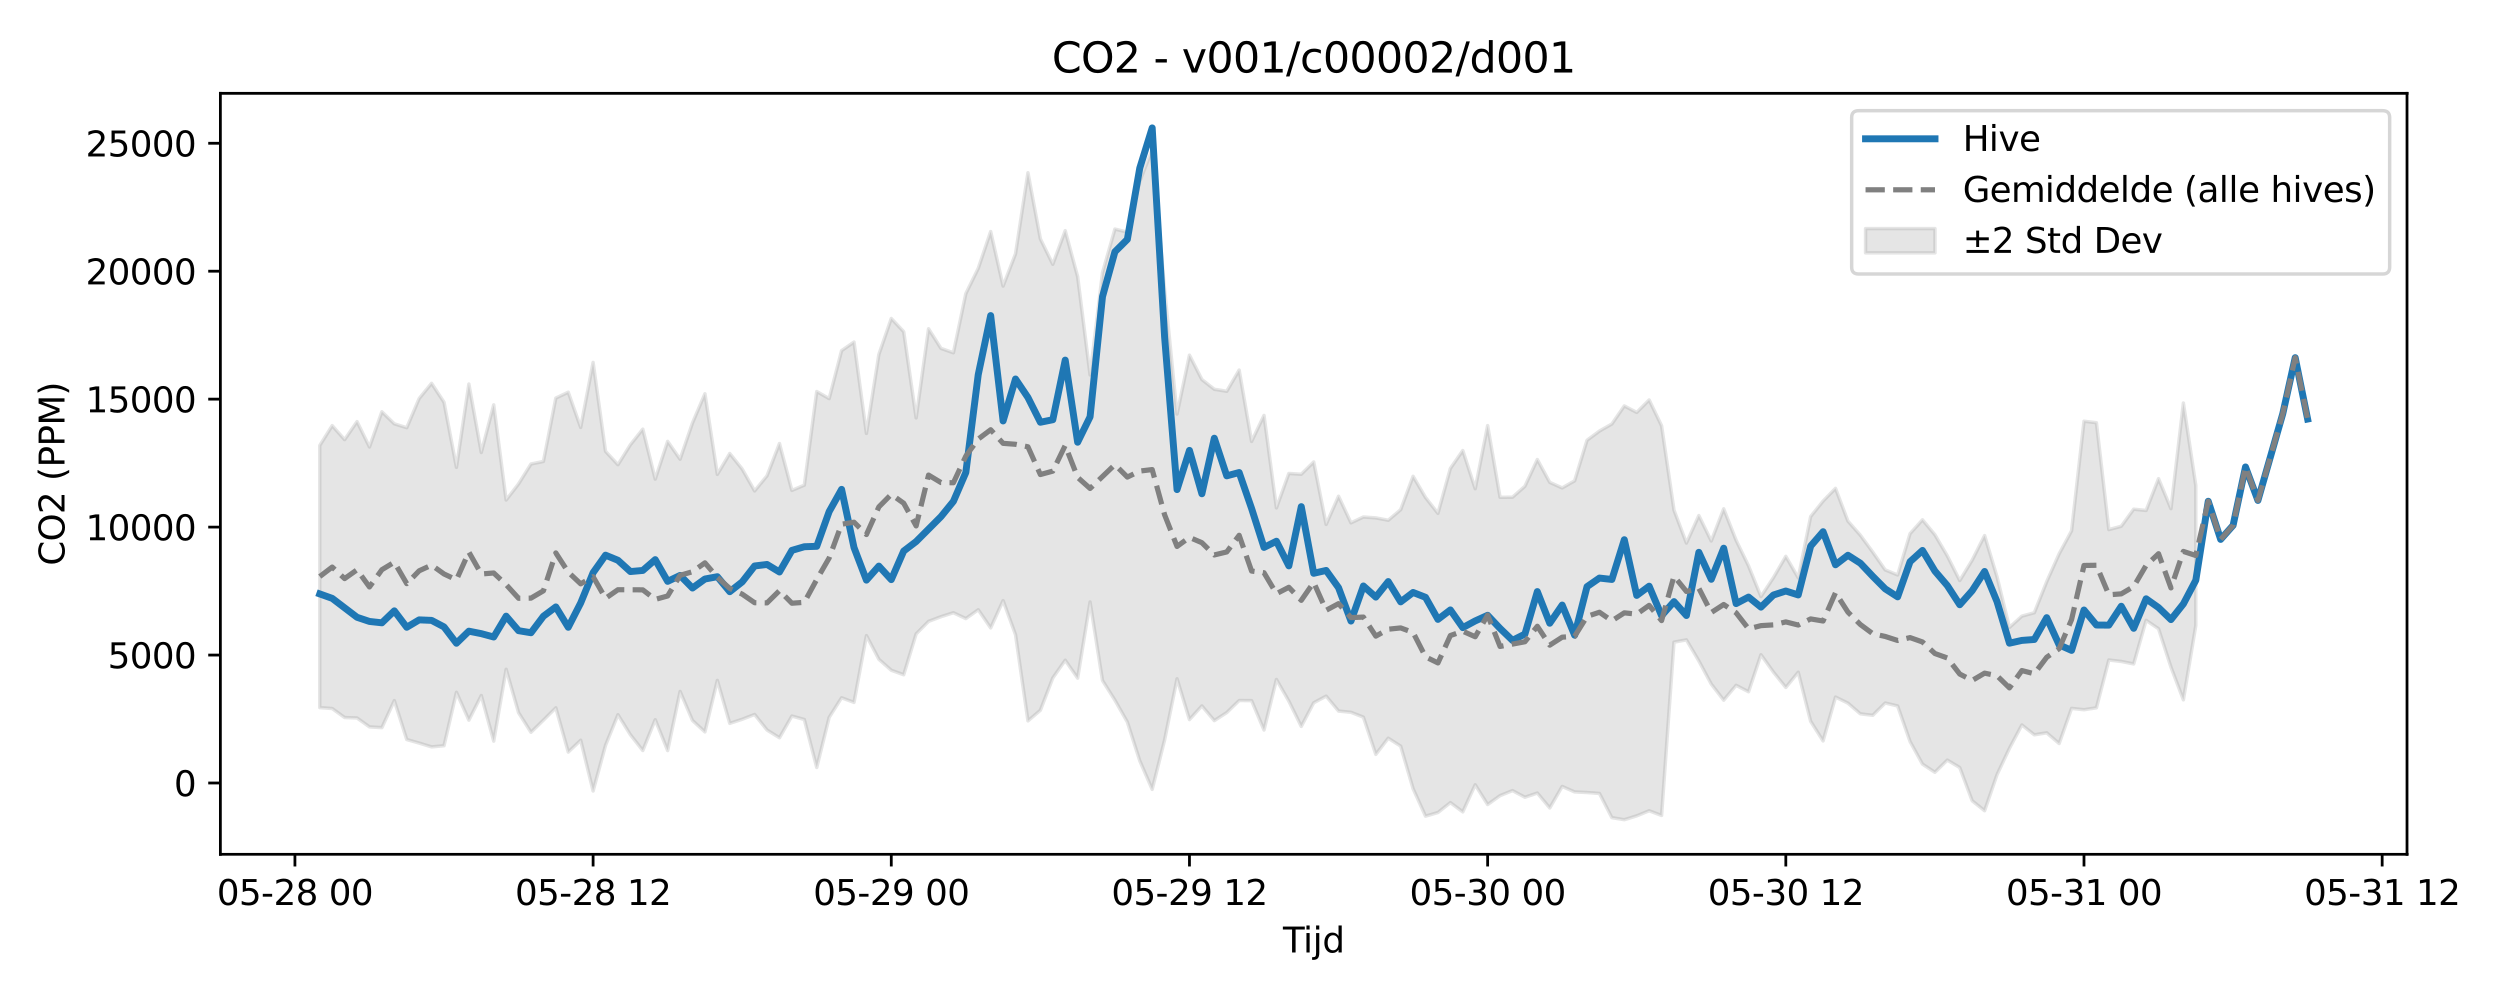 <?xml version="1.0" encoding="utf-8" standalone="no"?>
<!DOCTYPE svg PUBLIC "-//W3C//DTD SVG 1.1//EN"
  "http://www.w3.org/Graphics/SVG/1.1/DTD/svg11.dtd">
<svg xmlns:xlink="http://www.w3.org/1999/xlink" width="720pt" height="288pt" viewBox="0 0 720 288" xmlns="http://www.w3.org/2000/svg" version="1.1">
 <defs>
  <style type="text/css">*{stroke-linejoin: round; stroke-linecap: butt}</style>
 </defs>
 <g id="figure_1">
  <g id="patch_1">
   <path d="M 0 288 
L 720 288 
L 720 0 
L 0 0 
z
" style="fill: #ffffff"/>
  </g>
  <g id="axes_1">
   <g id="patch_2">
    <path d="M 63.47 246.04 
L 693.221 246.04 
L 693.221 26.88 
L 63.47 26.88 
z
" style="fill: #ffffff"/>
   </g>
   <g id="FillBetweenPolyCollection_1">
    <defs>
     <path id="m82b6ae841c" d="M 92.095 -159.705 
L 92.095 -84.202 
L 95.673 -83.945 
L 99.251 -81.351 
L 102.829 -81.22 
L 106.408 -78.652 
L 109.986 -78.441 
L 113.564 -86.229 
L 117.142 -75.009 
L 120.72 -73.994 
L 124.298 -72.893 
L 127.876 -73.233 
L 131.454 -88.623 
L 135.033 -80.594 
L 138.611 -87.689 
L 142.189 -74.554 
L 145.767 -95.248 
L 149.345 -82.755 
L 152.923 -77.102 
L 156.501 -80.59 
L 160.08 -84.157 
L 163.658 -71.401 
L 167.236 -74.811 
L 170.814 -60.195 
L 174.392 -73.342 
L 177.97 -82.163 
L 181.548 -76.403 
L 185.126 -71.839 
L 188.705 -80.727 
L 192.283 -71.833 
L 195.861 -88.862 
L 199.439 -80.499 
L 203.017 -77.213 
L 206.595 -92.05 
L 210.173 -79.668 
L 213.751 -80.852 
L 217.33 -82.231 
L 220.908 -77.749 
L 224.486 -75.521 
L 228.064 -81.782 
L 231.642 -80.783 
L 235.22 -66.958 
L 238.798 -81.396 
L 242.377 -87.042 
L 245.955 -85.71 
L 249.533 -104.945 
L 253.111 -98.119 
L 256.689 -94.967 
L 260.267 -93.67 
L 263.845 -105.438 
L 267.423 -109.04 
L 271.002 -110.388 
L 274.58 -111.534 
L 278.158 -109.848 
L 281.736 -112.391 
L 285.314 -107.157 
L 288.892 -115.027 
L 292.47 -105.198 
L 296.048 -80.386 
L 299.627 -83.444 
L 303.205 -92.737 
L 306.783 -97.857 
L 310.361 -92.703 
L 313.939 -114.632 
L 317.517 -92.016 
L 321.095 -86.348 
L 324.674 -80.057 
L 328.252 -68.9 
L 331.83 -60.65 
L 335.408 -74.898 
L 338.986 -92.507 
L 342.564 -80.757 
L 346.142 -84.7 
L 349.72 -80.457 
L 353.299 -82.77 
L 356.877 -86.247 
L 360.455 -86.221 
L 364.033 -77.75 
L 367.611 -92.308 
L 371.189 -86.074 
L 374.767 -78.792 
L 378.345 -85.595 
L 381.924 -87.51 
L 385.502 -83.217 
L 389.08 -82.856 
L 392.658 -81.458 
L 396.236 -70.734 
L 399.814 -75.401 
L 403.392 -73.115 
L 406.97 -60.856 
L 410.549 -52.942 
L 414.127 -53.991 
L 417.705 -56.846 
L 421.283 -54.175 
L 424.861 -61.986 
L 428.439 -56.29 
L 432.017 -58.86 
L 435.596 -60.301 
L 439.174 -58.393 
L 442.752 -59.604 
L 446.33 -55.312 
L 449.908 -61.501 
L 453.486 -59.925 
L 457.064 -59.755 
L 460.642 -59.486 
L 464.221 -52.511 
L 467.799 -51.922 
L 471.377 -53.028 
L 474.955 -54.501 
L 478.533 -53.145 
L 482.111 -103.062 
L 485.689 -103.717 
L 489.267 -97.65 
L 492.846 -90.986 
L 496.424 -86.351 
L 500.002 -90.627 
L 503.58 -88.768 
L 507.158 -99.447 
L 510.736 -94.444 
L 514.314 -90.008 
L 517.893 -94.405 
L 521.471 -80.255 
L 525.049 -74.607 
L 528.627 -87.246 
L 532.205 -85.496 
L 535.783 -82.415 
L 539.361 -81.992 
L 542.939 -85.531 
L 546.518 -84.681 
L 550.096 -74.444 
L 553.674 -67.932 
L 557.252 -65.576 
L 560.83 -69.093 
L 564.408 -66.946 
L 567.986 -57.378 
L 571.564 -54.507 
L 575.143 -64.892 
L 578.721 -72.485 
L 582.299 -79.211 
L 585.877 -76.376 
L 589.455 -76.942 
L 593.033 -73.862 
L 596.611 -83.984 
L 600.19 -83.599 
L 603.768 -84.151 
L 607.346 -97.922 
L 610.924 -97.499 
L 614.502 -96.784 
L 618.08 -109.334 
L 621.658 -106.921 
L 625.236 -95.868 
L 628.815 -86.444 
L 632.393 -107.865 
L 632.393 -148.157 
L 632.393 -148.157 
L 628.815 -171.941 
L 625.236 -141.501 
L 621.658 -150.139 
L 618.08 -140.99 
L 614.502 -141.359 
L 610.924 -136.439 
L 607.346 -135.478 
L 603.768 -166.259 
L 600.19 -166.69 
L 596.611 -135.124 
L 593.033 -128.496 
L 589.455 -120.475 
L 585.877 -111.535 
L 582.299 -110.547 
L 578.721 -107.295 
L 575.143 -121.879 
L 571.564 -133.76 
L 567.986 -126.68 
L 564.408 -120.804 
L 560.83 -127.905 
L 557.252 -133.995 
L 553.674 -138.294 
L 550.096 -134.304 
L 546.518 -122.41 
L 542.939 -123.872 
L 539.361 -128.99 
L 535.783 -133.86 
L 532.205 -137.918 
L 528.627 -147.354 
L 525.049 -143.687 
L 521.471 -139.242 
L 517.893 -121.574 
L 514.314 -127.774 
L 510.736 -121.626 
L 507.158 -116.188 
L 503.58 -125.029 
L 500.002 -132.404 
L 496.424 -141.458 
L 492.846 -132.191 
L 489.267 -139.52 
L 485.689 -131.596 
L 482.111 -141.086 
L 478.533 -165.398 
L 474.955 -172.812 
L 471.377 -169.22 
L 467.799 -171.091 
L 464.221 -165.892 
L 460.642 -163.859 
L 457.064 -161.202 
L 453.486 -149.522 
L 449.908 -147.481 
L 446.33 -149.079 
L 442.752 -155.663 
L 439.174 -147.959 
L 435.596 -144.804 
L 432.017 -144.787 
L 428.439 -165.424 
L 424.861 -147.249 
L 421.283 -158.25 
L 417.705 -153.085 
L 414.127 -140.159 
L 410.549 -144.726 
L 406.97 -150.836 
L 403.392 -141.204 
L 399.814 -138.168 
L 396.236 -138.852 
L 392.658 -139.107 
L 389.08 -137.415 
L 385.502 -145.088 
L 381.924 -136.966 
L 378.345 -154.96 
L 374.767 -151.417 
L 371.189 -151.643 
L 367.611 -141.723 
L 364.033 -168.36 
L 360.455 -160.865 
L 356.877 -181.422 
L 353.299 -175.313 
L 349.72 -175.893 
L 346.142 -178.699 
L 342.564 -185.717 
L 338.986 -168.745 
L 335.408 -204.568 
L 331.83 -244.875 
L 328.252 -235.765 
L 324.674 -221.149 
L 321.095 -222.031 
L 317.517 -209.448 
L 313.939 -180.018 
L 310.361 -208.336 
L 306.783 -221.564 
L 303.205 -211.893 
L 299.627 -219.221 
L 296.048 -238.257 
L 292.47 -214.897 
L 288.892 -205.608 
L 285.314 -221.314 
L 281.736 -210.718 
L 278.158 -203.435 
L 274.58 -186.4 
L 271.002 -187.667 
L 267.423 -193.318 
L 263.845 -167.637 
L 260.267 -192.475 
L 256.689 -196.279 
L 253.111 -185.906 
L 249.533 -163.167 
L 245.955 -189.495 
L 242.377 -187.016 
L 238.798 -173.2 
L 235.22 -175.243 
L 231.642 -148.276 
L 228.064 -146.764 
L 224.486 -160.27 
L 220.908 -150.989 
L 217.33 -146.614 
L 213.751 -152.923 
L 210.173 -157.397 
L 206.595 -151.385 
L 203.017 -174.595 
L 199.439 -166.196 
L 195.861 -155.748 
L 192.283 -160.885 
L 188.705 -150.017 
L 185.126 -164.406 
L 181.548 -159.91 
L 177.97 -154.164 
L 174.392 -158.023 
L 170.814 -183.626 
L 167.236 -164.898 
L 163.658 -175.047 
L 160.08 -173.355 
L 156.501 -155.104 
L 152.923 -154.373 
L 149.345 -148.639 
L 145.767 -143.996 
L 142.189 -171.41 
L 138.611 -157.684 
L 135.033 -177.402 
L 131.454 -153.404 
L 127.876 -172.157 
L 124.298 -177.606 
L 120.72 -173.229 
L 117.142 -164.819 
L 113.564 -165.94 
L 109.986 -169.415 
L 106.408 -159.264 
L 102.829 -166.582 
L 99.251 -161.381 
L 95.673 -165.419 
L 92.095 -159.705 
z
" style="stroke: #808080; stroke-opacity: 0.2"/>
    </defs>
    <g clip-path="url(#p14841380d7)">
     <use xlink:href="#m82b6ae841c" x="0" y="288" style="fill: #808080; fill-opacity: 0.2; stroke: #808080; stroke-opacity: 0.2"/>
    </g>
   </g>
   <g id="matplotlib.axis_1">
    <g id="xtick_1">
     <g id="line2d_1">
      <defs>
       <path id="m035fa25d87" d="M 0 0 
L 0 3.5 
" style="stroke: #000000; stroke-width: 0.8"/>
      </defs>
      <g>
       <use xlink:href="#m035fa25d87" x="84.939" y="246.04" style="stroke: #000000; stroke-width: 0.8"/>
      </g>
     </g>
     <g id="text_1">
      <!-- 05-28 00 -->
      <g transform="translate(62.458 260.638) scale(0.1 -0.1)">
       <defs>
        <path id="DejaVuSans-30" d="M 2034 4250 
Q 1547 4250 1301 3770 
Q 1056 3291 1056 2328 
Q 1056 1369 1301 889 
Q 1547 409 2034 409 
Q 2525 409 2770 889 
Q 3016 1369 3016 2328 
Q 3016 3291 2770 3770 
Q 2525 4250 2034 4250 
z
M 2034 4750 
Q 2819 4750 3233 4129 
Q 3647 3509 3647 2328 
Q 3647 1150 3233 529 
Q 2819 -91 2034 -91 
Q 1250 -91 836 529 
Q 422 1150 422 2328 
Q 422 3509 836 4129 
Q 1250 4750 2034 4750 
z
" transform="scale(0.016)"/>
        <path id="DejaVuSans-35" d="M 691 4666 
L 3169 4666 
L 3169 4134 
L 1269 4134 
L 1269 2991 
Q 1406 3038 1543 3061 
Q 1681 3084 1819 3084 
Q 2600 3084 3056 2656 
Q 3513 2228 3513 1497 
Q 3513 744 3044 326 
Q 2575 -91 1722 -91 
Q 1428 -91 1123 -41 
Q 819 9 494 109 
L 494 744 
Q 775 591 1075 516 
Q 1375 441 1709 441 
Q 2250 441 2565 725 
Q 2881 1009 2881 1497 
Q 2881 1984 2565 2268 
Q 2250 2553 1709 2553 
Q 1456 2553 1204 2497 
Q 953 2441 691 2322 
L 691 4666 
z
" transform="scale(0.016)"/>
        <path id="DejaVuSans-2d" d="M 313 2009 
L 1997 2009 
L 1997 1497 
L 313 1497 
L 313 2009 
z
" transform="scale(0.016)"/>
        <path id="DejaVuSans-32" d="M 1228 531 
L 3431 531 
L 3431 0 
L 469 0 
L 469 531 
Q 828 903 1448 1529 
Q 2069 2156 2228 2338 
Q 2531 2678 2651 2914 
Q 2772 3150 2772 3378 
Q 2772 3750 2511 3984 
Q 2250 4219 1831 4219 
Q 1534 4219 1204 4116 
Q 875 4013 500 3803 
L 500 4441 
Q 881 4594 1212 4672 
Q 1544 4750 1819 4750 
Q 2544 4750 2975 4387 
Q 3406 4025 3406 3419 
Q 3406 3131 3298 2873 
Q 3191 2616 2906 2266 
Q 2828 2175 2409 1742 
Q 1991 1309 1228 531 
z
" transform="scale(0.016)"/>
        <path id="DejaVuSans-38" d="M 2034 2216 
Q 1584 2216 1326 1975 
Q 1069 1734 1069 1313 
Q 1069 891 1326 650 
Q 1584 409 2034 409 
Q 2484 409 2743 651 
Q 3003 894 3003 1313 
Q 3003 1734 2745 1975 
Q 2488 2216 2034 2216 
z
M 1403 2484 
Q 997 2584 770 2862 
Q 544 3141 544 3541 
Q 544 4100 942 4425 
Q 1341 4750 2034 4750 
Q 2731 4750 3128 4425 
Q 3525 4100 3525 3541 
Q 3525 3141 3298 2862 
Q 3072 2584 2669 2484 
Q 3125 2378 3379 2068 
Q 3634 1759 3634 1313 
Q 3634 634 3220 271 
Q 2806 -91 2034 -91 
Q 1263 -91 848 271 
Q 434 634 434 1313 
Q 434 1759 690 2068 
Q 947 2378 1403 2484 
z
M 1172 3481 
Q 1172 3119 1398 2916 
Q 1625 2713 2034 2713 
Q 2441 2713 2670 2916 
Q 2900 3119 2900 3481 
Q 2900 3844 2670 4047 
Q 2441 4250 2034 4250 
Q 1625 4250 1398 4047 
Q 1172 3844 1172 3481 
z
" transform="scale(0.016)"/>
        <path id="DejaVuSans-20" transform="scale(0.016)"/>
       </defs>
       <use xlink:href="#DejaVuSans-30"/>
       <use xlink:href="#DejaVuSans-35" transform="translate(63.623 0)"/>
       <use xlink:href="#DejaVuSans-2d" transform="translate(127.246 0)"/>
       <use xlink:href="#DejaVuSans-32" transform="translate(163.33 0)"/>
       <use xlink:href="#DejaVuSans-38" transform="translate(226.953 0)"/>
       <use xlink:href="#DejaVuSans-20" transform="translate(290.576 0)"/>
       <use xlink:href="#DejaVuSans-30" transform="translate(322.363 0)"/>
       <use xlink:href="#DejaVuSans-30" transform="translate(385.986 0)"/>
      </g>
     </g>
    </g>
    <g id="xtick_2">
     <g id="line2d_2">
      <g>
       <use xlink:href="#m035fa25d87" x="170.814" y="246.04" style="stroke: #000000; stroke-width: 0.8"/>
      </g>
     </g>
     <g id="text_2">
      <!-- 05-28 12 -->
      <g transform="translate(148.333 260.638) scale(0.1 -0.1)">
       <defs>
        <path id="DejaVuSans-31" d="M 794 531 
L 1825 531 
L 1825 4091 
L 703 3866 
L 703 4441 
L 1819 4666 
L 2450 4666 
L 2450 531 
L 3481 531 
L 3481 0 
L 794 0 
L 794 531 
z
" transform="scale(0.016)"/>
       </defs>
       <use xlink:href="#DejaVuSans-30"/>
       <use xlink:href="#DejaVuSans-35" transform="translate(63.623 0)"/>
       <use xlink:href="#DejaVuSans-2d" transform="translate(127.246 0)"/>
       <use xlink:href="#DejaVuSans-32" transform="translate(163.33 0)"/>
       <use xlink:href="#DejaVuSans-38" transform="translate(226.953 0)"/>
       <use xlink:href="#DejaVuSans-20" transform="translate(290.576 0)"/>
       <use xlink:href="#DejaVuSans-31" transform="translate(322.363 0)"/>
       <use xlink:href="#DejaVuSans-32" transform="translate(385.986 0)"/>
      </g>
     </g>
    </g>
    <g id="xtick_3">
     <g id="line2d_3">
      <g>
       <use xlink:href="#m035fa25d87" x="256.689" y="246.04" style="stroke: #000000; stroke-width: 0.8"/>
      </g>
     </g>
     <g id="text_3">
      <!-- 05-29 00 -->
      <g transform="translate(234.209 260.638) scale(0.1 -0.1)">
       <defs>
        <path id="DejaVuSans-39" d="M 703 97 
L 703 672 
Q 941 559 1184 500 
Q 1428 441 1663 441 
Q 2288 441 2617 861 
Q 2947 1281 2994 2138 
Q 2813 1869 2534 1725 
Q 2256 1581 1919 1581 
Q 1219 1581 811 2004 
Q 403 2428 403 3163 
Q 403 3881 828 4315 
Q 1253 4750 1959 4750 
Q 2769 4750 3195 4129 
Q 3622 3509 3622 2328 
Q 3622 1225 3098 567 
Q 2575 -91 1691 -91 
Q 1453 -91 1209 -44 
Q 966 3 703 97 
z
M 1959 2075 
Q 2384 2075 2632 2365 
Q 2881 2656 2881 3163 
Q 2881 3666 2632 3958 
Q 2384 4250 1959 4250 
Q 1534 4250 1286 3958 
Q 1038 3666 1038 3163 
Q 1038 2656 1286 2365 
Q 1534 2075 1959 2075 
z
" transform="scale(0.016)"/>
       </defs>
       <use xlink:href="#DejaVuSans-30"/>
       <use xlink:href="#DejaVuSans-35" transform="translate(63.623 0)"/>
       <use xlink:href="#DejaVuSans-2d" transform="translate(127.246 0)"/>
       <use xlink:href="#DejaVuSans-32" transform="translate(163.33 0)"/>
       <use xlink:href="#DejaVuSans-39" transform="translate(226.953 0)"/>
       <use xlink:href="#DejaVuSans-20" transform="translate(290.576 0)"/>
       <use xlink:href="#DejaVuSans-30" transform="translate(322.363 0)"/>
       <use xlink:href="#DejaVuSans-30" transform="translate(385.986 0)"/>
      </g>
     </g>
    </g>
    <g id="xtick_4">
     <g id="line2d_4">
      <g>
       <use xlink:href="#m035fa25d87" x="342.564" y="246.04" style="stroke: #000000; stroke-width: 0.8"/>
      </g>
     </g>
     <g id="text_4">
      <!-- 05-29 12 -->
      <g transform="translate(320.084 260.638) scale(0.1 -0.1)">
       <use xlink:href="#DejaVuSans-30"/>
       <use xlink:href="#DejaVuSans-35" transform="translate(63.623 0)"/>
       <use xlink:href="#DejaVuSans-2d" transform="translate(127.246 0)"/>
       <use xlink:href="#DejaVuSans-32" transform="translate(163.33 0)"/>
       <use xlink:href="#DejaVuSans-39" transform="translate(226.953 0)"/>
       <use xlink:href="#DejaVuSans-20" transform="translate(290.576 0)"/>
       <use xlink:href="#DejaVuSans-31" transform="translate(322.363 0)"/>
       <use xlink:href="#DejaVuSans-32" transform="translate(385.986 0)"/>
      </g>
     </g>
    </g>
    <g id="xtick_5">
     <g id="line2d_5">
      <g>
       <use xlink:href="#m035fa25d87" x="428.439" y="246.04" style="stroke: #000000; stroke-width: 0.8"/>
      </g>
     </g>
     <g id="text_5">
      <!-- 05-30 00 -->
      <g transform="translate(405.959 260.638) scale(0.1 -0.1)">
       <defs>
        <path id="DejaVuSans-33" d="M 2597 2516 
Q 3050 2419 3304 2112 
Q 3559 1806 3559 1356 
Q 3559 666 3084 287 
Q 2609 -91 1734 -91 
Q 1441 -91 1130 -33 
Q 819 25 488 141 
L 488 750 
Q 750 597 1062 519 
Q 1375 441 1716 441 
Q 2309 441 2620 675 
Q 2931 909 2931 1356 
Q 2931 1769 2642 2001 
Q 2353 2234 1838 2234 
L 1294 2234 
L 1294 2753 
L 1863 2753 
Q 2328 2753 2575 2939 
Q 2822 3125 2822 3475 
Q 2822 3834 2567 4026 
Q 2313 4219 1838 4219 
Q 1578 4219 1281 4162 
Q 984 4106 628 3988 
L 628 4550 
Q 988 4650 1302 4700 
Q 1616 4750 1894 4750 
Q 2613 4750 3031 4423 
Q 3450 4097 3450 3541 
Q 3450 3153 3228 2886 
Q 3006 2619 2597 2516 
z
" transform="scale(0.016)"/>
       </defs>
       <use xlink:href="#DejaVuSans-30"/>
       <use xlink:href="#DejaVuSans-35" transform="translate(63.623 0)"/>
       <use xlink:href="#DejaVuSans-2d" transform="translate(127.246 0)"/>
       <use xlink:href="#DejaVuSans-33" transform="translate(163.33 0)"/>
       <use xlink:href="#DejaVuSans-30" transform="translate(226.953 0)"/>
       <use xlink:href="#DejaVuSans-20" transform="translate(290.576 0)"/>
       <use xlink:href="#DejaVuSans-30" transform="translate(322.363 0)"/>
       <use xlink:href="#DejaVuSans-30" transform="translate(385.986 0)"/>
      </g>
     </g>
    </g>
    <g id="xtick_6">
     <g id="line2d_6">
      <g>
       <use xlink:href="#m035fa25d87" x="514.314" y="246.04" style="stroke: #000000; stroke-width: 0.8"/>
      </g>
     </g>
     <g id="text_6">
      <!-- 05-30 12 -->
      <g transform="translate(491.834 260.638) scale(0.1 -0.1)">
       <use xlink:href="#DejaVuSans-30"/>
       <use xlink:href="#DejaVuSans-35" transform="translate(63.623 0)"/>
       <use xlink:href="#DejaVuSans-2d" transform="translate(127.246 0)"/>
       <use xlink:href="#DejaVuSans-33" transform="translate(163.33 0)"/>
       <use xlink:href="#DejaVuSans-30" transform="translate(226.953 0)"/>
       <use xlink:href="#DejaVuSans-20" transform="translate(290.576 0)"/>
       <use xlink:href="#DejaVuSans-31" transform="translate(322.363 0)"/>
       <use xlink:href="#DejaVuSans-32" transform="translate(385.986 0)"/>
      </g>
     </g>
    </g>
    <g id="xtick_7">
     <g id="line2d_7">
      <g>
       <use xlink:href="#m035fa25d87" x="600.19" y="246.04" style="stroke: #000000; stroke-width: 0.8"/>
      </g>
     </g>
     <g id="text_7">
      <!-- 05-31 00 -->
      <g transform="translate(577.709 260.638) scale(0.1 -0.1)">
       <use xlink:href="#DejaVuSans-30"/>
       <use xlink:href="#DejaVuSans-35" transform="translate(63.623 0)"/>
       <use xlink:href="#DejaVuSans-2d" transform="translate(127.246 0)"/>
       <use xlink:href="#DejaVuSans-33" transform="translate(163.33 0)"/>
       <use xlink:href="#DejaVuSans-31" transform="translate(226.953 0)"/>
       <use xlink:href="#DejaVuSans-20" transform="translate(290.576 0)"/>
       <use xlink:href="#DejaVuSans-30" transform="translate(322.363 0)"/>
       <use xlink:href="#DejaVuSans-30" transform="translate(385.986 0)"/>
      </g>
     </g>
    </g>
    <g id="xtick_8">
     <g id="line2d_8">
      <g>
       <use xlink:href="#m035fa25d87" x="686.065" y="246.04" style="stroke: #000000; stroke-width: 0.8"/>
      </g>
     </g>
     <g id="text_8">
      <!-- 05-31 12 -->
      <g transform="translate(663.584 260.638) scale(0.1 -0.1)">
       <use xlink:href="#DejaVuSans-30"/>
       <use xlink:href="#DejaVuSans-35" transform="translate(63.623 0)"/>
       <use xlink:href="#DejaVuSans-2d" transform="translate(127.246 0)"/>
       <use xlink:href="#DejaVuSans-33" transform="translate(163.33 0)"/>
       <use xlink:href="#DejaVuSans-31" transform="translate(226.953 0)"/>
       <use xlink:href="#DejaVuSans-20" transform="translate(290.576 0)"/>
       <use xlink:href="#DejaVuSans-31" transform="translate(322.363 0)"/>
       <use xlink:href="#DejaVuSans-32" transform="translate(385.986 0)"/>
      </g>
     </g>
    </g>
    <g id="text_9">
     <!-- Tijd -->
     <g transform="translate(369.495 274.317) scale(0.1 -0.1)">
      <defs>
       <path id="DejaVuSans-54" d="M -19 4666 
L 3928 4666 
L 3928 4134 
L 2272 4134 
L 2272 0 
L 1638 0 
L 1638 4134 
L -19 4134 
L -19 4666 
z
" transform="scale(0.016)"/>
       <path id="DejaVuSans-69" d="M 603 3500 
L 1178 3500 
L 1178 0 
L 603 0 
L 603 3500 
z
M 603 4863 
L 1178 4863 
L 1178 4134 
L 603 4134 
L 603 4863 
z
" transform="scale(0.016)"/>
       <path id="DejaVuSans-6a" d="M 603 3500 
L 1178 3500 
L 1178 -63 
Q 1178 -731 923 -1031 
Q 669 -1331 103 -1331 
L -116 -1331 
L -116 -844 
L 38 -844 
Q 366 -844 484 -692 
Q 603 -541 603 -63 
L 603 3500 
z
M 603 4863 
L 1178 4863 
L 1178 4134 
L 603 4134 
L 603 4863 
z
" transform="scale(0.016)"/>
       <path id="DejaVuSans-64" d="M 2906 2969 
L 2906 4863 
L 3481 4863 
L 3481 0 
L 2906 0 
L 2906 525 
Q 2725 213 2448 61 
Q 2172 -91 1784 -91 
Q 1150 -91 751 415 
Q 353 922 353 1747 
Q 353 2572 751 3078 
Q 1150 3584 1784 3584 
Q 2172 3584 2448 3432 
Q 2725 3281 2906 2969 
z
M 947 1747 
Q 947 1113 1208 752 
Q 1469 391 1925 391 
Q 2381 391 2643 752 
Q 2906 1113 2906 1747 
Q 2906 2381 2643 2742 
Q 2381 3103 1925 3103 
Q 1469 3103 1208 2742 
Q 947 2381 947 1747 
z
" transform="scale(0.016)"/>
      </defs>
      <use xlink:href="#DejaVuSans-54"/>
      <use xlink:href="#DejaVuSans-69" transform="translate(57.959 0)"/>
      <use xlink:href="#DejaVuSans-6a" transform="translate(85.742 0)"/>
      <use xlink:href="#DejaVuSans-64" transform="translate(113.525 0)"/>
     </g>
    </g>
   </g>
   <g id="matplotlib.axis_2">
    <g id="ytick_1">
     <g id="line2d_9">
      <defs>
       <path id="m5fd24dc653" d="M 0 0 
L -3.5 0 
" style="stroke: #000000; stroke-width: 0.8"/>
      </defs>
      <g>
       <use xlink:href="#m5fd24dc653" x="63.47" y="225.501" style="stroke: #000000; stroke-width: 0.8"/>
      </g>
     </g>
     <g id="text_10">
      <!-- 0 -->
      <g transform="translate(50.108 229.3) scale(0.1 -0.1)">
       <use xlink:href="#DejaVuSans-30"/>
      </g>
     </g>
    </g>
    <g id="ytick_2">
     <g id="line2d_10">
      <g>
       <use xlink:href="#m5fd24dc653" x="63.47" y="188.653" style="stroke: #000000; stroke-width: 0.8"/>
      </g>
     </g>
     <g id="text_11">
      <!-- 5000 -->
      <g transform="translate(31.02 192.452) scale(0.1 -0.1)">
       <use xlink:href="#DejaVuSans-35"/>
       <use xlink:href="#DejaVuSans-30" transform="translate(63.623 0)"/>
       <use xlink:href="#DejaVuSans-30" transform="translate(127.246 0)"/>
       <use xlink:href="#DejaVuSans-30" transform="translate(190.869 0)"/>
      </g>
     </g>
    </g>
    <g id="ytick_3">
     <g id="line2d_11">
      <g>
       <use xlink:href="#m5fd24dc653" x="63.47" y="151.805" style="stroke: #000000; stroke-width: 0.8"/>
      </g>
     </g>
     <g id="text_12">
      <!-- 10000 -->
      <g transform="translate(24.657 155.604) scale(0.1 -0.1)">
       <use xlink:href="#DejaVuSans-31"/>
       <use xlink:href="#DejaVuSans-30" transform="translate(63.623 0)"/>
       <use xlink:href="#DejaVuSans-30" transform="translate(127.246 0)"/>
       <use xlink:href="#DejaVuSans-30" transform="translate(190.869 0)"/>
       <use xlink:href="#DejaVuSans-30" transform="translate(254.492 0)"/>
      </g>
     </g>
    </g>
    <g id="ytick_4">
     <g id="line2d_12">
      <g>
       <use xlink:href="#m5fd24dc653" x="63.47" y="114.957" style="stroke: #000000; stroke-width: 0.8"/>
      </g>
     </g>
     <g id="text_13">
      <!-- 15000 -->
      <g transform="translate(24.657 118.756) scale(0.1 -0.1)">
       <use xlink:href="#DejaVuSans-31"/>
       <use xlink:href="#DejaVuSans-35" transform="translate(63.623 0)"/>
       <use xlink:href="#DejaVuSans-30" transform="translate(127.246 0)"/>
       <use xlink:href="#DejaVuSans-30" transform="translate(190.869 0)"/>
       <use xlink:href="#DejaVuSans-30" transform="translate(254.492 0)"/>
      </g>
     </g>
    </g>
    <g id="ytick_5">
     <g id="line2d_13">
      <g>
       <use xlink:href="#m5fd24dc653" x="63.47" y="78.109" style="stroke: #000000; stroke-width: 0.8"/>
      </g>
     </g>
     <g id="text_14">
      <!-- 20000 -->
      <g transform="translate(24.657 81.908) scale(0.1 -0.1)">
       <use xlink:href="#DejaVuSans-32"/>
       <use xlink:href="#DejaVuSans-30" transform="translate(63.623 0)"/>
       <use xlink:href="#DejaVuSans-30" transform="translate(127.246 0)"/>
       <use xlink:href="#DejaVuSans-30" transform="translate(190.869 0)"/>
       <use xlink:href="#DejaVuSans-30" transform="translate(254.492 0)"/>
      </g>
     </g>
    </g>
    <g id="ytick_6">
     <g id="line2d_14">
      <g>
       <use xlink:href="#m5fd24dc653" x="63.47" y="41.261" style="stroke: #000000; stroke-width: 0.8"/>
      </g>
     </g>
     <g id="text_15">
      <!-- 25000 -->
      <g transform="translate(24.657 45.06) scale(0.1 -0.1)">
       <use xlink:href="#DejaVuSans-32"/>
       <use xlink:href="#DejaVuSans-35" transform="translate(63.623 0)"/>
       <use xlink:href="#DejaVuSans-30" transform="translate(127.246 0)"/>
       <use xlink:href="#DejaVuSans-30" transform="translate(190.869 0)"/>
       <use xlink:href="#DejaVuSans-30" transform="translate(254.492 0)"/>
      </g>
     </g>
    </g>
    <g id="text_16">
     <!-- CO2 (PPM) -->
     <g transform="translate(18.578 162.903) rotate(-90) scale(0.1 -0.1)">
      <defs>
       <path id="DejaVuSans-43" d="M 4122 4306 
L 4122 3641 
Q 3803 3938 3442 4084 
Q 3081 4231 2675 4231 
Q 1875 4231 1450 3742 
Q 1025 3253 1025 2328 
Q 1025 1406 1450 917 
Q 1875 428 2675 428 
Q 3081 428 3442 575 
Q 3803 722 4122 1019 
L 4122 359 
Q 3791 134 3420 21 
Q 3050 -91 2638 -91 
Q 1578 -91 968 557 
Q 359 1206 359 2328 
Q 359 3453 968 4101 
Q 1578 4750 2638 4750 
Q 3056 4750 3426 4639 
Q 3797 4528 4122 4306 
z
" transform="scale(0.016)"/>
       <path id="DejaVuSans-4f" d="M 2522 4238 
Q 1834 4238 1429 3725 
Q 1025 3213 1025 2328 
Q 1025 1447 1429 934 
Q 1834 422 2522 422 
Q 3209 422 3611 934 
Q 4013 1447 4013 2328 
Q 4013 3213 3611 3725 
Q 3209 4238 2522 4238 
z
M 2522 4750 
Q 3503 4750 4090 4092 
Q 4678 3434 4678 2328 
Q 4678 1225 4090 567 
Q 3503 -91 2522 -91 
Q 1538 -91 948 565 
Q 359 1222 359 2328 
Q 359 3434 948 4092 
Q 1538 4750 2522 4750 
z
" transform="scale(0.016)"/>
       <path id="DejaVuSans-28" d="M 1984 4856 
Q 1566 4138 1362 3434 
Q 1159 2731 1159 2009 
Q 1159 1288 1364 580 
Q 1569 -128 1984 -844 
L 1484 -844 
Q 1016 -109 783 600 
Q 550 1309 550 2009 
Q 550 2706 781 3412 
Q 1013 4119 1484 4856 
L 1984 4856 
z
" transform="scale(0.016)"/>
       <path id="DejaVuSans-50" d="M 1259 4147 
L 1259 2394 
L 2053 2394 
Q 2494 2394 2734 2622 
Q 2975 2850 2975 3272 
Q 2975 3691 2734 3919 
Q 2494 4147 2053 4147 
L 1259 4147 
z
M 628 4666 
L 2053 4666 
Q 2838 4666 3239 4311 
Q 3641 3956 3641 3272 
Q 3641 2581 3239 2228 
Q 2838 1875 2053 1875 
L 1259 1875 
L 1259 0 
L 628 0 
L 628 4666 
z
" transform="scale(0.016)"/>
       <path id="DejaVuSans-4d" d="M 628 4666 
L 1569 4666 
L 2759 1491 
L 3956 4666 
L 4897 4666 
L 4897 0 
L 4281 0 
L 4281 4097 
L 3078 897 
L 2444 897 
L 1241 4097 
L 1241 0 
L 628 0 
L 628 4666 
z
" transform="scale(0.016)"/>
       <path id="DejaVuSans-29" d="M 513 4856 
L 1013 4856 
Q 1481 4119 1714 3412 
Q 1947 2706 1947 2009 
Q 1947 1309 1714 600 
Q 1481 -109 1013 -844 
L 513 -844 
Q 928 -128 1133 580 
Q 1338 1288 1338 2009 
Q 1338 2731 1133 3434 
Q 928 4138 513 4856 
z
" transform="scale(0.016)"/>
      </defs>
      <use xlink:href="#DejaVuSans-43"/>
      <use xlink:href="#DejaVuSans-4f" transform="translate(69.824 0)"/>
      <use xlink:href="#DejaVuSans-32" transform="translate(148.535 0)"/>
      <use xlink:href="#DejaVuSans-20" transform="translate(212.158 0)"/>
      <use xlink:href="#DejaVuSans-28" transform="translate(243.945 0)"/>
      <use xlink:href="#DejaVuSans-50" transform="translate(282.959 0)"/>
      <use xlink:href="#DejaVuSans-50" transform="translate(343.262 0)"/>
      <use xlink:href="#DejaVuSans-4d" transform="translate(403.564 0)"/>
      <use xlink:href="#DejaVuSans-29" transform="translate(489.844 0)"/>
     </g>
    </g>
   </g>
   <g id="line2d_15">
    <path d="M 92.095 171.051 
L 95.673 172.327 
L 102.829 177.78 
L 106.408 178.977 
L 109.986 179.371 
L 113.564 175.928 
L 117.142 180.652 
L 120.72 178.522 
L 124.298 178.67 
L 127.876 180.554 
L 131.454 185.256 
L 135.033 181.777 
L 138.611 182.492 
L 142.189 183.457 
L 145.767 177.456 
L 149.345 181.635 
L 152.923 182.229 
L 156.501 177.476 
L 160.08 174.798 
L 163.658 180.655 
L 167.236 173.656 
L 170.814 164.925 
L 174.392 159.889 
L 177.97 161.36 
L 181.548 164.608 
L 185.126 164.289 
L 188.705 161.179 
L 192.283 167.431 
L 195.861 165.726 
L 199.439 169.352 
L 203.017 166.758 
L 206.595 166.091 
L 210.173 170.408 
L 213.751 167.587 
L 217.33 162.999 
L 220.908 162.565 
L 224.486 164.734 
L 228.064 158.509 
L 231.642 157.462 
L 235.22 157.337 
L 238.798 147.334 
L 242.377 140.94 
L 245.955 157.696 
L 249.533 167.077 
L 253.111 163.039 
L 256.689 166.93 
L 260.267 158.701 
L 263.845 155.969 
L 271.002 148.791 
L 274.58 144.394 
L 278.158 136.076 
L 281.736 107.887 
L 285.314 90.888 
L 288.892 121.232 
L 292.47 109.153 
L 296.048 114.48 
L 299.627 121.607 
L 303.205 120.882 
L 306.783 103.716 
L 310.361 127.36 
L 313.939 120.046 
L 317.517 85.437 
L 321.095 72.512 
L 324.674 68.949 
L 328.252 48.415 
L 331.83 36.842 
L 335.408 97.083 
L 338.986 140.998 
L 342.564 129.718 
L 346.142 142.202 
L 349.72 126.21 
L 353.299 137.041 
L 356.877 136.089 
L 360.455 146.436 
L 364.033 157.654 
L 367.611 155.878 
L 371.189 162.968 
L 374.767 145.917 
L 378.345 165.11 
L 381.924 164.289 
L 385.502 169.259 
L 389.08 178.866 
L 392.658 168.762 
L 396.236 171.966 
L 399.814 167.49 
L 403.392 173.337 
L 406.97 170.629 
L 410.549 172.027 
L 414.127 178.38 
L 417.705 175.658 
L 421.283 180.758 
L 424.861 178.827 
L 428.439 177.203 
L 432.017 180.986 
L 435.596 184.423 
L 439.174 182.615 
L 442.752 170.374 
L 446.33 179.488 
L 449.908 174.258 
L 453.486 182.922 
L 457.064 168.954 
L 460.642 166.483 
L 464.221 166.883 
L 467.799 155.441 
L 471.377 171.477 
L 474.955 168.824 
L 478.533 177.311 
L 482.111 173.269 
L 485.689 177.267 
L 489.267 159.071 
L 492.846 166.837 
L 496.424 157.885 
L 500.002 173.838 
L 503.58 171.961 
L 507.158 174.857 
L 510.736 171.368 
L 514.314 170.212 
L 517.893 171.344 
L 521.471 157.268 
L 525.049 153.132 
L 528.627 162.658 
L 532.205 159.914 
L 535.783 162.204 
L 539.361 165.989 
L 542.939 169.588 
L 546.518 171.891 
L 550.096 161.774 
L 553.674 158.526 
L 557.252 164.468 
L 560.83 168.645 
L 564.408 174.164 
L 567.986 170.118 
L 571.564 164.584 
L 575.143 173.273 
L 578.721 185.236 
L 582.299 184.438 
L 585.877 184.17 
L 589.455 177.891 
L 593.033 185.725 
L 596.611 187.312 
L 600.19 175.687 
L 603.768 180.006 
L 607.346 180.04 
L 610.924 174.602 
L 614.502 180.952 
L 618.08 172.457 
L 621.658 174.985 
L 625.236 178.441 
L 628.815 173.921 
L 632.393 167.112 
L 635.971 144.369 
L 639.549 155.342 
L 643.127 151.311 
L 646.705 134.486 
L 650.283 144.123 
L 657.44 119.143 
L 661.018 103.015 
L 664.596 120.683 
L 664.596 120.683 
" clip-path="url(#p14841380d7)" style="fill: none; stroke: #1f77b4; stroke-width: 2; stroke-linecap: square"/>
   </g>
   <g id="line2d_16">
    <path d="M 92.095 166.046 
L 95.673 163.318 
L 99.251 166.634 
L 102.829 164.099 
L 106.408 169.042 
L 109.986 164.072 
L 113.564 161.916 
L 117.142 168.086 
L 120.72 164.388 
L 124.298 162.75 
L 127.876 165.305 
L 131.454 166.986 
L 135.033 159.002 
L 138.611 165.313 
L 142.189 165.018 
L 145.767 168.378 
L 149.345 172.303 
L 152.923 172.262 
L 156.501 170.153 
L 160.08 159.244 
L 163.658 164.776 
L 167.236 168.145 
L 170.814 166.09 
L 174.392 172.317 
L 177.97 169.836 
L 185.126 169.878 
L 188.705 172.628 
L 192.283 171.641 
L 195.861 165.695 
L 199.439 164.653 
L 203.017 162.096 
L 206.595 166.282 
L 210.173 169.468 
L 213.751 171.112 
L 217.33 173.578 
L 220.908 173.631 
L 224.486 170.104 
L 228.064 173.727 
L 231.642 173.471 
L 235.22 166.899 
L 238.798 160.702 
L 242.377 150.971 
L 245.955 150.398 
L 249.533 153.944 
L 253.111 145.988 
L 256.689 142.377 
L 260.267 144.927 
L 263.845 151.462 
L 267.423 136.821 
L 271.002 138.973 
L 274.58 139.033 
L 278.158 131.358 
L 281.736 126.445 
L 285.314 123.765 
L 288.892 127.683 
L 292.47 127.952 
L 296.048 128.678 
L 299.627 136.668 
L 303.205 135.685 
L 306.783 128.289 
L 310.361 137.481 
L 313.939 140.675 
L 321.095 133.81 
L 324.674 137.397 
L 328.252 135.668 
L 331.83 135.238 
L 335.408 148.267 
L 338.986 157.374 
L 342.564 154.763 
L 346.142 156.3 
L 349.72 159.825 
L 353.299 158.959 
L 356.877 154.166 
L 360.455 164.457 
L 364.033 164.945 
L 367.611 170.984 
L 371.189 169.142 
L 374.767 172.896 
L 378.345 167.722 
L 381.924 175.762 
L 385.502 173.848 
L 389.08 177.864 
L 392.658 177.718 
L 396.236 183.207 
L 399.814 181.215 
L 403.392 180.841 
L 406.97 182.154 
L 410.549 189.166 
L 414.127 190.925 
L 417.705 183.035 
L 421.283 181.788 
L 424.861 183.382 
L 428.439 177.143 
L 432.017 186.176 
L 439.174 184.824 
L 442.752 180.367 
L 446.33 185.804 
L 449.908 183.509 
L 453.486 183.276 
L 457.064 177.522 
L 460.642 176.328 
L 464.221 178.798 
L 467.799 176.494 
L 471.377 176.876 
L 474.955 174.343 
L 478.533 178.729 
L 482.111 165.926 
L 485.689 170.344 
L 489.267 169.415 
L 492.846 176.411 
L 496.424 174.096 
L 500.002 176.485 
L 503.58 181.101 
L 507.158 180.183 
L 510.736 179.965 
L 514.314 179.109 
L 517.893 180.01 
L 521.471 178.251 
L 525.049 178.853 
L 528.627 170.7 
L 532.205 176.293 
L 535.783 179.862 
L 539.361 182.509 
L 542.939 183.298 
L 546.518 184.454 
L 550.096 183.626 
L 553.674 184.887 
L 557.252 188.214 
L 560.83 189.501 
L 564.408 194.125 
L 567.986 195.971 
L 571.564 193.866 
L 575.143 194.614 
L 578.721 198.11 
L 582.299 193.121 
L 585.877 194.044 
L 589.455 189.291 
L 593.033 186.821 
L 596.611 178.446 
L 600.19 162.856 
L 603.768 162.795 
L 607.346 171.3 
L 610.924 171.031 
L 614.502 168.928 
L 618.08 162.838 
L 621.658 159.47 
L 625.236 169.316 
L 628.815 158.807 
L 632.393 159.989 
L 635.971 144.369 
L 639.549 155.342 
L 643.127 151.311 
L 646.705 134.486 
L 650.283 144.123 
L 657.44 119.143 
L 661.018 103.015 
L 664.596 120.683 
L 664.596 120.683 
" clip-path="url(#p14841380d7)" style="fill: none; stroke-dasharray: 5.55,2.4; stroke-dashoffset: 0; stroke: #808080; stroke-width: 1.5"/>
   </g>
   <g id="patch_3">
    <path d="M 63.47 246.04 
L 63.47 26.88 
" style="fill: none; stroke: #000000; stroke-width: 0.8; stroke-linejoin: miter; stroke-linecap: square"/>
   </g>
   <g id="patch_4">
    <path d="M 693.221 246.04 
L 693.221 26.88 
" style="fill: none; stroke: #000000; stroke-width: 0.8; stroke-linejoin: miter; stroke-linecap: square"/>
   </g>
   <g id="patch_5">
    <path d="M 63.47 246.04 
L 693.221 246.04 
" style="fill: none; stroke: #000000; stroke-width: 0.8; stroke-linejoin: miter; stroke-linecap: square"/>
   </g>
   <g id="patch_6">
    <path d="M 63.47 26.88 
L 693.221 26.88 
" style="fill: none; stroke: #000000; stroke-width: 0.8; stroke-linejoin: miter; stroke-linecap: square"/>
   </g>
   <g id="text_17">
    <!-- CO2 - v001/c00002/d001 -->
    <g transform="translate(302.942 20.88) scale(0.12 -0.12)">
     <defs>
      <path id="DejaVuSans-76" d="M 191 3500 
L 800 3500 
L 1894 563 
L 2988 3500 
L 3597 3500 
L 2284 0 
L 1503 0 
L 191 3500 
z
" transform="scale(0.016)"/>
      <path id="DejaVuSans-2f" d="M 1625 4666 
L 2156 4666 
L 531 -594 
L 0 -594 
L 1625 4666 
z
" transform="scale(0.016)"/>
      <path id="DejaVuSans-63" d="M 3122 3366 
L 3122 2828 
Q 2878 2963 2633 3030 
Q 2388 3097 2138 3097 
Q 1578 3097 1268 2742 
Q 959 2388 959 1747 
Q 959 1106 1268 751 
Q 1578 397 2138 397 
Q 2388 397 2633 464 
Q 2878 531 3122 666 
L 3122 134 
Q 2881 22 2623 -34 
Q 2366 -91 2075 -91 
Q 1284 -91 818 406 
Q 353 903 353 1747 
Q 353 2603 823 3093 
Q 1294 3584 2113 3584 
Q 2378 3584 2631 3529 
Q 2884 3475 3122 3366 
z
" transform="scale(0.016)"/>
     </defs>
     <use xlink:href="#DejaVuSans-43"/>
     <use xlink:href="#DejaVuSans-4f" transform="translate(69.824 0)"/>
     <use xlink:href="#DejaVuSans-32" transform="translate(148.535 0)"/>
     <use xlink:href="#DejaVuSans-20" transform="translate(212.158 0)"/>
     <use xlink:href="#DejaVuSans-2d" transform="translate(243.945 0)"/>
     <use xlink:href="#DejaVuSans-20" transform="translate(280.029 0)"/>
     <use xlink:href="#DejaVuSans-76" transform="translate(311.816 0)"/>
     <use xlink:href="#DejaVuSans-30" transform="translate(370.996 0)"/>
     <use xlink:href="#DejaVuSans-30" transform="translate(434.619 0)"/>
     <use xlink:href="#DejaVuSans-31" transform="translate(498.242 0)"/>
     <use xlink:href="#DejaVuSans-2f" transform="translate(561.865 0)"/>
     <use xlink:href="#DejaVuSans-63" transform="translate(595.557 0)"/>
     <use xlink:href="#DejaVuSans-30" transform="translate(650.537 0)"/>
     <use xlink:href="#DejaVuSans-30" transform="translate(714.16 0)"/>
     <use xlink:href="#DejaVuSans-30" transform="translate(777.783 0)"/>
     <use xlink:href="#DejaVuSans-30" transform="translate(841.406 0)"/>
     <use xlink:href="#DejaVuSans-32" transform="translate(905.029 0)"/>
     <use xlink:href="#DejaVuSans-2f" transform="translate(968.652 0)"/>
     <use xlink:href="#DejaVuSans-64" transform="translate(1002.344 0)"/>
     <use xlink:href="#DejaVuSans-30" transform="translate(1065.82 0)"/>
     <use xlink:href="#DejaVuSans-30" transform="translate(1129.443 0)"/>
     <use xlink:href="#DejaVuSans-31" transform="translate(1193.066 0)"/>
    </g>
   </g>
   <g id="legend_1">
    <g id="patch_7">
     <path d="M 535.277 78.914 
L 686.221 78.914 
Q 688.221 78.914 688.221 76.914 
L 688.221 33.88 
Q 688.221 31.88 686.221 31.88 
L 535.277 31.88 
Q 533.277 31.88 533.277 33.88 
L 533.277 76.914 
Q 533.277 78.914 535.277 78.914 
z
" style="fill: #ffffff; opacity: 0.8; stroke: #cccccc; stroke-linejoin: miter"/>
    </g>
    <g id="line2d_17">
     <path d="M 537.277 39.978 
L 547.277 39.978 
L 557.277 39.978 
" style="fill: none; stroke: #1f77b4; stroke-width: 2; stroke-linecap: square"/>
    </g>
    <g id="text_18">
     <!-- Hive -->
     <g transform="translate(565.277 43.478) scale(0.1 -0.1)">
      <defs>
       <path id="DejaVuSans-48" d="M 628 4666 
L 1259 4666 
L 1259 2753 
L 3553 2753 
L 3553 4666 
L 4184 4666 
L 4184 0 
L 3553 0 
L 3553 2222 
L 1259 2222 
L 1259 0 
L 628 0 
L 628 4666 
z
" transform="scale(0.016)"/>
       <path id="DejaVuSans-65" d="M 3597 1894 
L 3597 1613 
L 953 1613 
Q 991 1019 1311 708 
Q 1631 397 2203 397 
Q 2534 397 2845 478 
Q 3156 559 3463 722 
L 3463 178 
Q 3153 47 2828 -22 
Q 2503 -91 2169 -91 
Q 1331 -91 842 396 
Q 353 884 353 1716 
Q 353 2575 817 3079 
Q 1281 3584 2069 3584 
Q 2775 3584 3186 3129 
Q 3597 2675 3597 1894 
z
M 3022 2063 
Q 3016 2534 2758 2815 
Q 2500 3097 2075 3097 
Q 1594 3097 1305 2825 
Q 1016 2553 972 2059 
L 3022 2063 
z
" transform="scale(0.016)"/>
      </defs>
      <use xlink:href="#DejaVuSans-48"/>
      <use xlink:href="#DejaVuSans-69" transform="translate(75.195 0)"/>
      <use xlink:href="#DejaVuSans-76" transform="translate(102.979 0)"/>
      <use xlink:href="#DejaVuSans-65" transform="translate(162.158 0)"/>
     </g>
    </g>
    <g id="line2d_18">
     <path d="M 537.277 54.657 
L 547.277 54.657 
L 557.277 54.657 
" style="fill: none; stroke-dasharray: 5.55,2.4; stroke-dashoffset: 0; stroke: #808080; stroke-width: 1.5"/>
    </g>
    <g id="text_19">
     <!-- Gemiddelde (alle hives) -->
     <g transform="translate(565.277 58.157) scale(0.1 -0.1)">
      <defs>
       <path id="DejaVuSans-47" d="M 3809 666 
L 3809 1919 
L 2778 1919 
L 2778 2438 
L 4434 2438 
L 4434 434 
Q 4069 175 3628 42 
Q 3188 -91 2688 -91 
Q 1594 -91 976 548 
Q 359 1188 359 2328 
Q 359 3472 976 4111 
Q 1594 4750 2688 4750 
Q 3144 4750 3555 4637 
Q 3966 4525 4313 4306 
L 4313 3634 
Q 3963 3931 3569 4081 
Q 3175 4231 2741 4231 
Q 1884 4231 1454 3753 
Q 1025 3275 1025 2328 
Q 1025 1384 1454 906 
Q 1884 428 2741 428 
Q 3075 428 3337 486 
Q 3600 544 3809 666 
z
" transform="scale(0.016)"/>
       <path id="DejaVuSans-6d" d="M 3328 2828 
Q 3544 3216 3844 3400 
Q 4144 3584 4550 3584 
Q 5097 3584 5394 3201 
Q 5691 2819 5691 2113 
L 5691 0 
L 5113 0 
L 5113 2094 
Q 5113 2597 4934 2840 
Q 4756 3084 4391 3084 
Q 3944 3084 3684 2787 
Q 3425 2491 3425 1978 
L 3425 0 
L 2847 0 
L 2847 2094 
Q 2847 2600 2669 2842 
Q 2491 3084 2119 3084 
Q 1678 3084 1418 2786 
Q 1159 2488 1159 1978 
L 1159 0 
L 581 0 
L 581 3500 
L 1159 3500 
L 1159 2956 
Q 1356 3278 1631 3431 
Q 1906 3584 2284 3584 
Q 2666 3584 2933 3390 
Q 3200 3197 3328 2828 
z
" transform="scale(0.016)"/>
       <path id="DejaVuSans-6c" d="M 603 4863 
L 1178 4863 
L 1178 0 
L 603 0 
L 603 4863 
z
" transform="scale(0.016)"/>
       <path id="DejaVuSans-61" d="M 2194 1759 
Q 1497 1759 1228 1600 
Q 959 1441 959 1056 
Q 959 750 1161 570 
Q 1363 391 1709 391 
Q 2188 391 2477 730 
Q 2766 1069 2766 1631 
L 2766 1759 
L 2194 1759 
z
M 3341 1997 
L 3341 0 
L 2766 0 
L 2766 531 
Q 2569 213 2275 61 
Q 1981 -91 1556 -91 
Q 1019 -91 701 211 
Q 384 513 384 1019 
Q 384 1609 779 1909 
Q 1175 2209 1959 2209 
L 2766 2209 
L 2766 2266 
Q 2766 2663 2505 2880 
Q 2244 3097 1772 3097 
Q 1472 3097 1187 3025 
Q 903 2953 641 2809 
L 641 3341 
Q 956 3463 1253 3523 
Q 1550 3584 1831 3584 
Q 2591 3584 2966 3190 
Q 3341 2797 3341 1997 
z
" transform="scale(0.016)"/>
       <path id="DejaVuSans-68" d="M 3513 2113 
L 3513 0 
L 2938 0 
L 2938 2094 
Q 2938 2591 2744 2837 
Q 2550 3084 2163 3084 
Q 1697 3084 1428 2787 
Q 1159 2491 1159 1978 
L 1159 0 
L 581 0 
L 581 4863 
L 1159 4863 
L 1159 2956 
Q 1366 3272 1645 3428 
Q 1925 3584 2291 3584 
Q 2894 3584 3203 3211 
Q 3513 2838 3513 2113 
z
" transform="scale(0.016)"/>
       <path id="DejaVuSans-73" d="M 2834 3397 
L 2834 2853 
Q 2591 2978 2328 3040 
Q 2066 3103 1784 3103 
Q 1356 3103 1142 2972 
Q 928 2841 928 2578 
Q 928 2378 1081 2264 
Q 1234 2150 1697 2047 
L 1894 2003 
Q 2506 1872 2764 1633 
Q 3022 1394 3022 966 
Q 3022 478 2636 193 
Q 2250 -91 1575 -91 
Q 1294 -91 989 -36 
Q 684 19 347 128 
L 347 722 
Q 666 556 975 473 
Q 1284 391 1588 391 
Q 1994 391 2212 530 
Q 2431 669 2431 922 
Q 2431 1156 2273 1281 
Q 2116 1406 1581 1522 
L 1381 1569 
Q 847 1681 609 1914 
Q 372 2147 372 2553 
Q 372 3047 722 3315 
Q 1072 3584 1716 3584 
Q 2034 3584 2315 3537 
Q 2597 3491 2834 3397 
z
" transform="scale(0.016)"/>
      </defs>
      <use xlink:href="#DejaVuSans-47"/>
      <use xlink:href="#DejaVuSans-65" transform="translate(77.49 0)"/>
      <use xlink:href="#DejaVuSans-6d" transform="translate(139.014 0)"/>
      <use xlink:href="#DejaVuSans-69" transform="translate(236.426 0)"/>
      <use xlink:href="#DejaVuSans-64" transform="translate(264.209 0)"/>
      <use xlink:href="#DejaVuSans-64" transform="translate(327.686 0)"/>
      <use xlink:href="#DejaVuSans-65" transform="translate(391.162 0)"/>
      <use xlink:href="#DejaVuSans-6c" transform="translate(452.686 0)"/>
      <use xlink:href="#DejaVuSans-64" transform="translate(480.469 0)"/>
      <use xlink:href="#DejaVuSans-65" transform="translate(543.945 0)"/>
      <use xlink:href="#DejaVuSans-20" transform="translate(605.469 0)"/>
      <use xlink:href="#DejaVuSans-28" transform="translate(637.256 0)"/>
      <use xlink:href="#DejaVuSans-61" transform="translate(676.27 0)"/>
      <use xlink:href="#DejaVuSans-6c" transform="translate(737.549 0)"/>
      <use xlink:href="#DejaVuSans-6c" transform="translate(765.332 0)"/>
      <use xlink:href="#DejaVuSans-65" transform="translate(793.115 0)"/>
      <use xlink:href="#DejaVuSans-20" transform="translate(854.639 0)"/>
      <use xlink:href="#DejaVuSans-68" transform="translate(886.426 0)"/>
      <use xlink:href="#DejaVuSans-69" transform="translate(949.805 0)"/>
      <use xlink:href="#DejaVuSans-76" transform="translate(977.588 0)"/>
      <use xlink:href="#DejaVuSans-65" transform="translate(1036.768 0)"/>
      <use xlink:href="#DejaVuSans-73" transform="translate(1098.291 0)"/>
      <use xlink:href="#DejaVuSans-29" transform="translate(1150.391 0)"/>
     </g>
    </g>
    <g id="patch_8">
     <path d="M 537.277 72.835 
L 557.277 72.835 
L 557.277 65.835 
L 537.277 65.835 
z
" style="fill: #808080; fill-opacity: 0.2; stroke: #808080; stroke-opacity: 0.2; stroke-linejoin: miter"/>
    </g>
    <g id="text_20">
     <!-- ±2 Std Dev -->
     <g transform="translate(565.277 72.835) scale(0.1 -0.1)">
      <defs>
       <path id="DejaVuSans-b1" d="M 2944 4013 
L 2944 2803 
L 4684 2803 
L 4684 2272 
L 2944 2272 
L 2944 1063 
L 2419 1063 
L 2419 2272 
L 678 2272 
L 678 2803 
L 2419 2803 
L 2419 4013 
L 2944 4013 
z
M 678 531 
L 4684 531 
L 4684 0 
L 678 0 
L 678 531 
z
" transform="scale(0.016)"/>
       <path id="DejaVuSans-53" d="M 3425 4513 
L 3425 3897 
Q 3066 4069 2747 4153 
Q 2428 4238 2131 4238 
Q 1616 4238 1336 4038 
Q 1056 3838 1056 3469 
Q 1056 3159 1242 3001 
Q 1428 2844 1947 2747 
L 2328 2669 
Q 3034 2534 3370 2195 
Q 3706 1856 3706 1288 
Q 3706 609 3251 259 
Q 2797 -91 1919 -91 
Q 1588 -91 1214 -16 
Q 841 59 441 206 
L 441 856 
Q 825 641 1194 531 
Q 1563 422 1919 422 
Q 2459 422 2753 634 
Q 3047 847 3047 1241 
Q 3047 1584 2836 1778 
Q 2625 1972 2144 2069 
L 1759 2144 
Q 1053 2284 737 2584 
Q 422 2884 422 3419 
Q 422 4038 858 4394 
Q 1294 4750 2059 4750 
Q 2388 4750 2728 4690 
Q 3069 4631 3425 4513 
z
" transform="scale(0.016)"/>
       <path id="DejaVuSans-74" d="M 1172 4494 
L 1172 3500 
L 2356 3500 
L 2356 3053 
L 1172 3053 
L 1172 1153 
Q 1172 725 1289 603 
Q 1406 481 1766 481 
L 2356 481 
L 2356 0 
L 1766 0 
Q 1100 0 847 248 
Q 594 497 594 1153 
L 594 3053 
L 172 3053 
L 172 3500 
L 594 3500 
L 594 4494 
L 1172 4494 
z
" transform="scale(0.016)"/>
       <path id="DejaVuSans-44" d="M 1259 4147 
L 1259 519 
L 2022 519 
Q 2988 519 3436 956 
Q 3884 1394 3884 2338 
Q 3884 3275 3436 3711 
Q 2988 4147 2022 4147 
L 1259 4147 
z
M 628 4666 
L 1925 4666 
Q 3281 4666 3915 4102 
Q 4550 3538 4550 2338 
Q 4550 1131 3912 565 
Q 3275 0 1925 0 
L 628 0 
L 628 4666 
z
" transform="scale(0.016)"/>
      </defs>
      <use xlink:href="#DejaVuSans-b1"/>
      <use xlink:href="#DejaVuSans-32" transform="translate(83.789 0)"/>
      <use xlink:href="#DejaVuSans-20" transform="translate(147.412 0)"/>
      <use xlink:href="#DejaVuSans-53" transform="translate(179.199 0)"/>
      <use xlink:href="#DejaVuSans-74" transform="translate(242.676 0)"/>
      <use xlink:href="#DejaVuSans-64" transform="translate(281.885 0)"/>
      <use xlink:href="#DejaVuSans-20" transform="translate(345.361 0)"/>
      <use xlink:href="#DejaVuSans-44" transform="translate(377.148 0)"/>
      <use xlink:href="#DejaVuSans-65" transform="translate(454.15 0)"/>
      <use xlink:href="#DejaVuSans-76" transform="translate(515.674 0)"/>
     </g>
    </g>
   </g>
  </g>
 </g>
 <defs>
  <clipPath id="p14841380d7">
   <rect x="63.47" y="26.88" width="629.751" height="219.16"/>
  </clipPath>
 </defs>
</svg>
